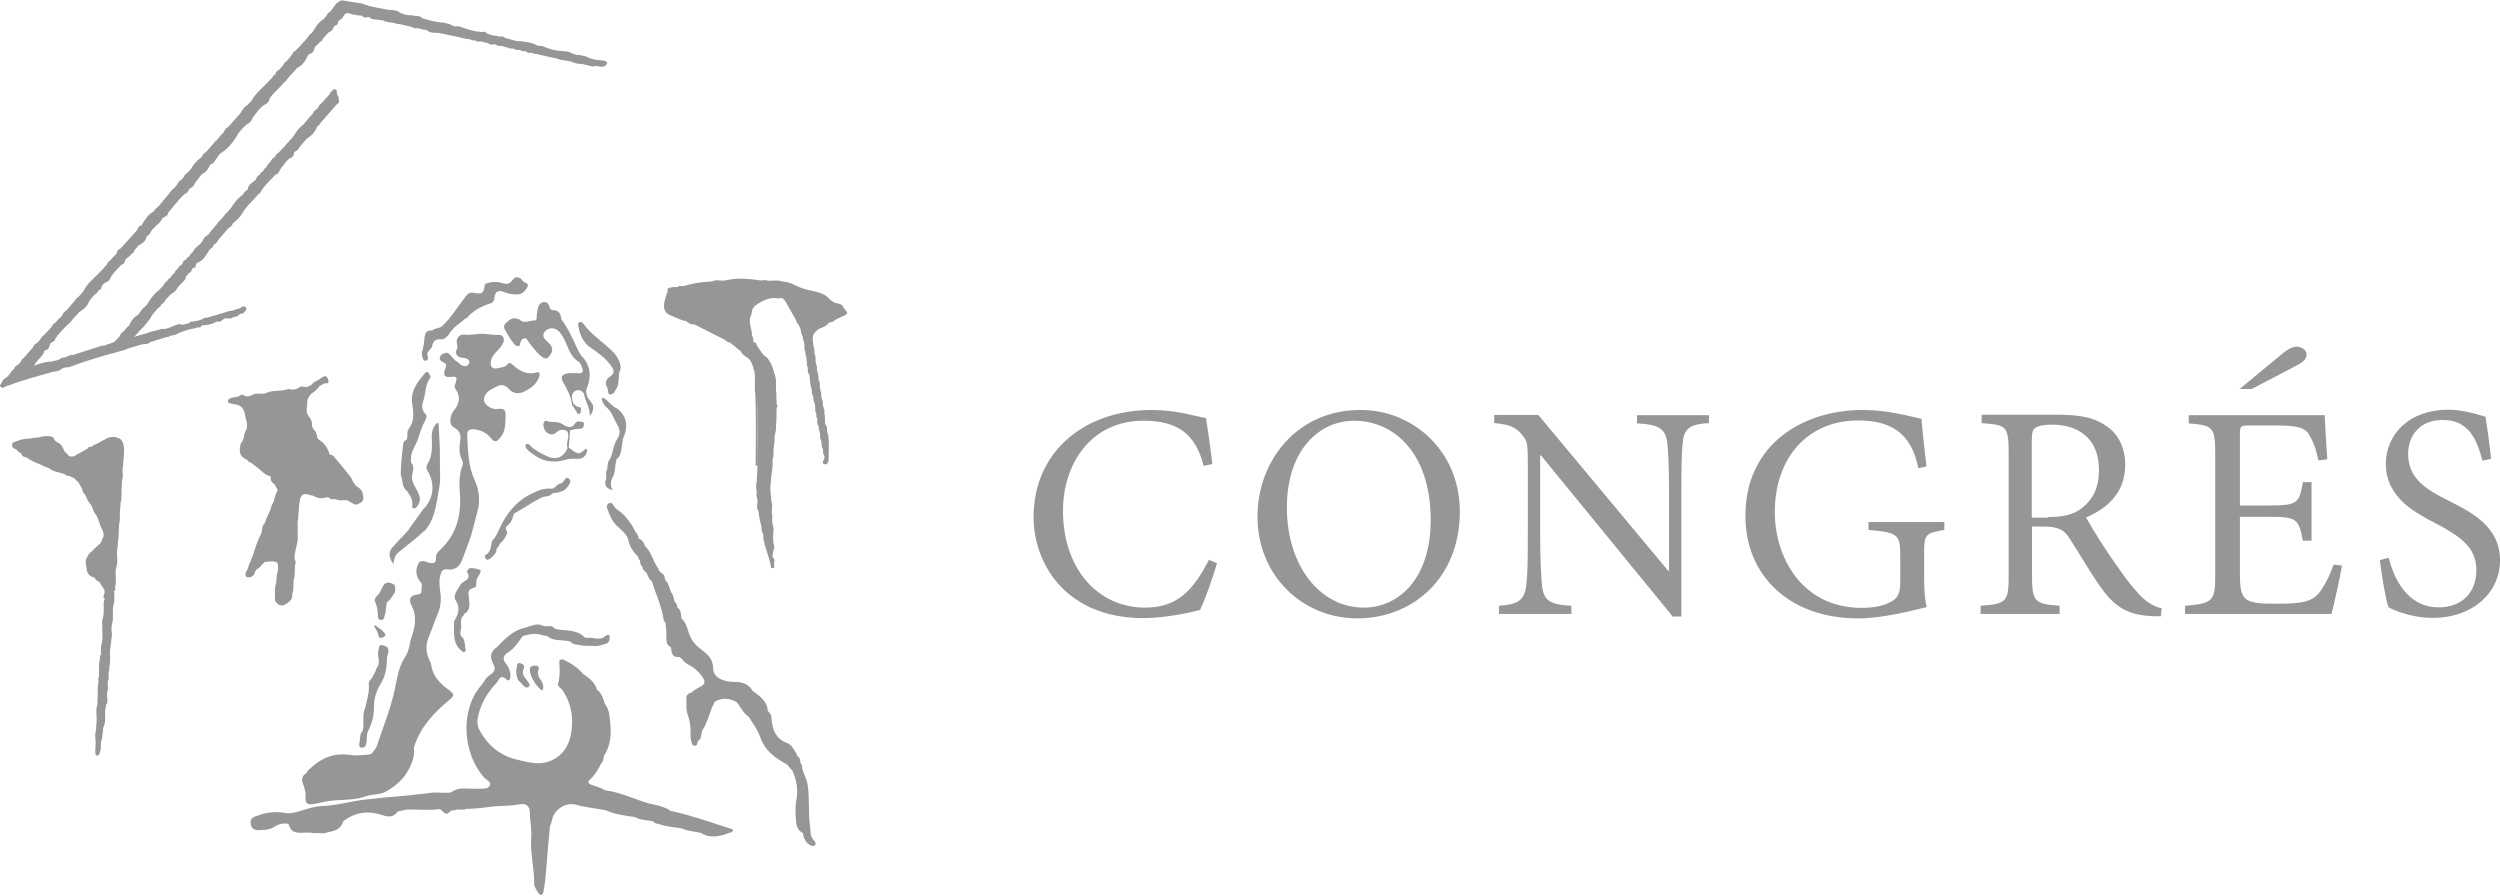 <!-- Generator: Adobe Illustrator 23.0.3, SVG Export Plug-In  -->
<svg version="1.1" xmlns="http://www.w3.org/2000/svg" xmlns:xlink="http://www.w3.org/1999/xlink" x="0px" y="0px" width="95.25px"
	 height="34.13px" viewBox="0 0 95.25 34.13" style="enable-background:new 0 0 95.25 34.13;" xml:space="preserve">
<style type="text/css">
	.st0{fill:#949698;}
</style>
<defs>
</defs>
<path class="st0" d="M15.24,30.9c-0.03,0-0.05,0.01-0.08,0.01c-0.16,0.23-0.34,0.23-0.61,0.14c-0.51-0.17-1.01-0.11-1.46,0.23
	c-0.02,0.01-0.02,0.02-0.02,0.04c-0.1,0.27-0.32,0.35-0.57,0.38c-0.17,0.1-0.36,0.01-0.54,0.05c-0.17-0.05-0.34-0.02-0.51-0.02
	c-0.28-0.01-0.37-0.07-0.46-0.34c-0.2-0.04-0.38,0.01-0.54,0.11c-0.18,0.12-0.38,0.12-0.57,0.13c-0.16,0.01-0.31-0.05-0.33-0.25
	c-0.03-0.2,0.1-0.25,0.25-0.3c0.34-0.13,0.68-0.17,1.03-0.11c0.2,0.04,0.39-0.01,0.57-0.06c0.29-0.09,0.59-0.19,0.88-0.2
	c0.57-0.02,1.11-0.19,1.67-0.25c0.52-0.06,1.05-0.11,1.57-0.15c0.31-0.03,0.63-0.08,0.95-0.11c0.24-0.02,0.48,0.03,0.72-0.01
	c0.16-0.12,0.34-0.16,0.53-0.15c0.17,0.01,0.35,0.02,0.52,0.01c0.15-0.01,0.35,0.03,0.42-0.12c0.07-0.14-0.12-0.21-0.2-0.29
	c-0.85-0.94-0.93-2.59-0.14-3.51c0.06-0.06,0.1-0.14,0.15-0.21c0.06-0.11,0.16-0.18,0.26-0.25c0.13-0.1,0.15-0.2,0.07-0.36
	c-0.15-0.27-0.11-0.47,0.1-0.64c0.02,0,0.03,0,0.04-0.02c0.31-0.33,0.62-0.64,1.08-0.74c0.21-0.05,0.41-0.18,0.64-0.08l0.01,0.01
	l0.02,0c0.14,0.07,0.32-0.06,0.43,0.1l0,0c0.17,0.07,0.35,0.06,0.53,0.08c0.21,0.03,0.41,0.07,0.57,0.21
	c0.08,0.11,0.2,0.06,0.31,0.07c0.15,0.03,0.3,0.05,0.45,0c0.02-0.02,0.04-0.04,0.07-0.06c0.06-0.01,0.14-0.12,0.17-0.01
	c0.03,0.11-0.01,0.27-0.14,0.3c-0.14,0.03-0.29,0.11-0.45,0.08l-0.45-0.01c-0.14-0.06-0.32,0-0.44-0.15l-0.01-0.01l-0.02,0
	c-0.28-0.08-0.6,0.01-0.85-0.2c-0.1-0.02-0.21-0.04-0.31-0.07c-0.22-0.05-0.42,0.01-0.63,0.06h0c-0.17,0.23-0.31,0.47-0.57,0.63
	c-0.14,0.09-0.24,0.24-0.07,0.43c0.11,0.13,0.17,0.3,0.17,0.48c0,0.09-0.06,0.21-0.15,0.12c-0.25-0.23-0.29,0.03-0.39,0.14
	c-0.34,0.35-0.57,0.76-0.69,1.23c-0.05,0.21-0.04,0.4,0.06,0.58c0.31,0.56,0.77,0.95,1.41,1.1c0.29,0.07,0.57,0.15,0.87,0.14
	c0.61-0.04,1.06-0.44,1.19-1.08c0.11-0.59,0.04-1.16-0.3-1.67c-0.04-0.11-0.22-0.17-0.19-0.27c0.08-0.28,0.07-0.55,0.05-0.83
	c-0.01-0.12,0.13-0.14,0.23-0.06l0,0c0.26,0.12,0.49,0.29,0.68,0.51l0,0c0.21,0.14,0.41,0.29,0.51,0.54c0,0.04,0.01,0.07,0.05,0.08
	c0.15,0.13,0.19,0.31,0.26,0.48c-0.01,0.01,0,0.03,0.01,0.04c0.19,0.25,0.18,0.56,0.21,0.84c0.03,0.39-0.02,0.79-0.25,1.14
	c0,0.02-0.01,0.04-0.01,0.05c0,0.1-0.04,0.19-0.11,0.26l0,0c-0.1,0.22-0.23,0.42-0.41,0.59c-0.1,0.09-0.08,0.15,0.05,0.2
	c0.18,0.06,0.36,0.11,0.52,0.21c0.59,0.07,1.11,0.34,1.67,0.5c0.19,0.05,0.39,0.07,0.57,0.15c0.09,0.04,0.18,0.06,0.25,0.13
	c0.01,0.01,0.03,0.02,0.04,0.01c0.78,0.17,1.52,0.44,2.28,0.68c0.04,0.01,0.09,0.03,0.05,0.09c-0.02,0.06-0.09,0.04-0.13,0.06
	c-0.36,0.15-0.73,0.22-1.09,0c-0.24-0.06-0.49-0.06-0.72-0.17l0,0c-0.29-0.04-0.58-0.07-0.86-0.16c-0.08-0.02-0.17-0.02-0.23-0.11v0
	c-0.23-0.05-0.47-0.03-0.68-0.16l0,0c-0.37-0.05-0.75-0.1-1.1-0.25l-0.02-0.01l-0.02,0c-0.37-0.08-0.74-0.1-1.11-0.21
	c-0.37-0.11-0.82,0.17-0.91,0.54c-0.02,0.08-0.03,0.17-0.08,0.25c0,0.03-0.01,0.05-0.01,0.08c-0.07,0.65-0.11,1.3-0.17,1.95
	c-0.02,0.15-0.04,0.31-0.07,0.46c-0.01,0.06-0.02,0.13-0.08,0.15c-0.07,0.02-0.11-0.05-0.14-0.1c-0.06-0.1-0.14-0.21-0.14-0.33
	c0.01-0.59-0.16-1.17-0.11-1.76c0.02-0.33-0.05-0.66-0.06-1c0-0.03,0-0.05-0.01-0.08c-0.08-0.18-0.19-0.21-0.39-0.17
	c-0.3,0.05-0.61,0.05-0.92,0.07l0,0c-0.35,0.04-0.7,0.09-1.05,0.1l-0.02-0.01l-0.02,0.01c-0.14,0.07-0.29-0.02-0.43,0.05
	c-0.05,0-0.1,0.01-0.15,0.01c-0.18,0.17-0.18,0.17-0.42-0.05c-0.02,0-0.03,0-0.05,0c-0.43,0.06-0.87-0.01-1.3,0.02
	C15.39,30.89,15.31,30.87,15.24,30.9"/>
<path class="st0" d="M16.84,21.75c-0.16,0.3-0.08,0.63-0.05,0.94c0.02,0.28-0.03,0.52-0.14,0.77c-0.11,0.25-0.19,0.52-0.3,0.77
	c-0.14,0.31-0.13,0.62,0.01,0.92c0.02,0.05,0.05,0.09,0.06,0.14c0.05,0.45,0.33,0.74,0.67,0.99c0.25,0.19,0.23,0.22-0.01,0.42
	c-0.55,0.46-1.04,0.98-1.28,1.69c-0.02,0.05-0.04,0.1-0.03,0.15c0.04,0.32-0.1,0.59-0.24,0.85c-0.2,0.34-0.49,0.58-0.83,0.77
	c-0.24,0.13-0.54,0.09-0.8,0.19c-0.51,0.18-1.07,0.08-1.59,0.21c-0.13,0.03-0.27,0.06-0.41,0.08c-0.2,0.02-0.27-0.05-0.26-0.25
	c0.01-0.16-0.01-0.3-0.07-0.45c-0.07-0.17-0.12-0.36,0.1-0.48c0.02-0.03,0.04-0.07,0.06-0.1c0.21-0.2,0.43-0.38,0.71-0.5
	c0.32-0.13,0.63-0.14,0.96-0.09c0.21,0.03,0.43-0.01,0.64-0.02c0.1,0,0.16-0.07,0.2-0.14c0.04-0.06,0.09-0.11,0.11-0.17
	c0.24-0.72,0.53-1.42,0.69-2.17c0.09-0.4,0.13-0.81,0.36-1.18c0.14-0.2,0.21-0.45,0.24-0.7c0.16-0.44,0.28-0.88,0.03-1.34
	c-0.12-0.23-0.02-0.38,0.24-0.4c0.12-0.01,0.16-0.07,0.15-0.16c-0.02-0.09,0.05-0.19-0.01-0.28c-0.22-0.24-0.24-0.5-0.09-0.78
	c0.13-0.11,0.26-0.02,0.39,0.01c0.16,0.04,0.28,0.02,0.26-0.19c-0.01-0.12,0.06-0.21,0.15-0.29c0.63-0.59,0.83-1.33,0.76-2.17
	c-0.03-0.36-0.03-0.71,0.1-1.05c0.04-0.09,0-0.17-0.03-0.25c-0.09-0.19-0.1-0.38-0.07-0.58c0.04-0.24,0.07-0.47-0.22-0.62
	c-0.14-0.07-0.17-0.25-0.12-0.42c0.02-0.07,0.05-0.15,0.1-0.21c0.22-0.27,0.29-0.54,0.07-0.85c-0.05-0.07-0.02-0.15,0.01-0.22
	c0.07-0.21,0.04-0.26-0.17-0.23c-0.25,0.03-0.32-0.06-0.23-0.31c0.03-0.08,0.09-0.15-0.02-0.22c-0.08-0.05-0.22-0.09-0.18-0.22
	c0.04-0.13,0.17-0.16,0.29-0.17c0.15,0.09,0.22,0.27,0.38,0.35c0.07,0.05,0.12,0.12,0.21,0.15c0.1,0.03,0.2,0,0.23-0.1
	c0.04-0.1-0.03-0.16-0.13-0.19c-0.09-0.03-0.19-0.01-0.27-0.06c-0.09-0.07-0.13-0.16-0.07-0.27c0.04-0.07,0.03-0.14,0.01-0.22
	c-0.05-0.19,0.08-0.38,0.28-0.35c0.26,0.03,0.51-0.05,0.77-0.03c0.18,0.01,0.36,0.05,0.55,0.04c0.16-0.01,0.23,0.15,0.16,0.3
	c-0.05,0.12-0.14,0.22-0.23,0.31c-0.11,0.12-0.22,0.24-0.24,0.41c-0.03,0.19,0.08,0.3,0.25,0.25c0.13-0.04,0.3-0.02,0.4-0.16
	c0.04-0.06,0.1-0.05,0.15,0c0.27,0.25,0.56,0.43,0.94,0.32c0.13-0.04,0.13,0.07,0.11,0.14c-0.09,0.31-0.34,0.47-0.6,0.6
	c-0.19,0.09-0.41,0.07-0.57-0.12c-0.11-0.12-0.26-0.18-0.4-0.11c-0.22,0.11-0.48,0.2-0.54,0.48c-0.04,0.2,0.24,0.44,0.53,0.4
	c0.31-0.04,0.3,0.12,0.29,0.33c-0.01,0.26,0,0.51-0.19,0.75c-0.15,0.19-0.23,0.2-0.37,0.03c-0.16-0.2-0.37-0.3-0.62-0.33
	c-0.17-0.03-0.29,0.03-0.28,0.21c0.03,0.59,0.03,1.18,0.29,1.74c0.16,0.35,0.21,0.74,0.11,1.14c-0.08,0.32-0.17,0.63-0.25,0.95
	c-0.11,0.32-0.23,0.63-0.35,0.95c-0.09,0.23-0.24,0.35-0.49,0.35C17.03,21.68,16.92,21.68,16.84,21.75"/>
<path class="st0" d="M9.16,11.96c-0.02,0-0.03,0-0.04,0.02c-0.08,0.11-0.23,0.07-0.31,0.15c-0.1,0.02-0.22-0.04-0.31,0.04
	c-0.04,0.05-0.09,0.07-0.14,0.09c-0.02,0-0.04,0-0.06-0.02c-0.11,0.03-0.19,0.11-0.31,0.11c-0.05,0.05-0.11,0.01-0.17,0.04
	c-0.05,0-0.11-0.01-0.15,0.03c-0.04,0.11-0.15,0.01-0.2,0.08C7.23,12.53,7,12.61,6.78,12.7c-0.09,0.08-0.21,0.07-0.32,0.1l0,0
	c-0.04,0.07-0.12,0.02-0.17,0.06c-0.18,0.06-0.37,0.11-0.56,0.17c-0.09,0.1-0.21,0.07-0.32,0.09c-0.19,0.06-0.38,0.11-0.57,0.17
	c-0.08,0.06-0.17,0.06-0.26,0.09c-0.63,0.17-1.26,0.35-1.87,0.58c-0.05,0.04-0.12,0.02-0.17,0.04c-0.07,0-0.14,0.01-0.19,0.06
	c-0.1,0.07-0.21,0.1-0.32,0.1c-0.57,0.17-1.15,0.31-1.71,0.53c-0.11-0.01-0.22,0.19-0.33,0l0.07-0.1c0.03-0.1,0.1-0.17,0.2-0.22
	c0.04-0.04,0.08-0.08,0.11-0.12c0.04-0.04,0.05-0.11,0.11-0.14c0.02-0.02,0.03-0.04,0.05-0.05c0.03-0.07,0.07-0.13,0.15-0.16
	c0.04-0.04,0.08-0.08,0.11-0.12c0.03-0.06,0.06-0.11,0.11-0.14c0.12-0.14,0.24-0.27,0.36-0.41c0.02-0.08,0.07-0.13,0.15-0.16
	c0.02-0.02,0.04-0.04,0.06-0.06c0.08-0.08,0.11-0.19,0.21-0.25c0.09-0.09,0.17-0.18,0.26-0.27c0.04-0.08,0.08-0.15,0.16-0.19
	l0.05-0.05c0.04-0.06,0.09-0.11,0.15-0.15c0.02-0.02,0.04-0.05,0.06-0.07c0.04-0.07,0.07-0.16,0.16-0.19
	c0.12-0.14,0.24-0.28,0.36-0.42c0.02-0.05,0.05-0.08,0.1-0.1c0.07-0.08,0.14-0.15,0.2-0.23c0.13-0.27,0.36-0.46,0.57-0.66
	c0.05-0.06,0.11-0.11,0.16-0.17c0.06-0.06,0.1-0.13,0.17-0.19l0,0C4.1,10,4.13,9.96,4.18,9.94c0.09-0.1,0.19-0.2,0.28-0.3
	C4.45,9.54,4.52,9.5,4.59,9.47C4.8,9.24,5.01,9.01,5.22,8.77C5.27,8.7,5.27,8.6,5.39,8.59l0,0c0.12-0.2,0.24-0.42,0.46-0.53v0
	C5.9,7.98,5.97,7.92,6.04,7.86C6.2,7.67,6.36,7.47,6.52,7.28C6.54,7.24,6.57,7.2,6.62,7.18l0.11-0.12C6.77,6.99,6.8,6.9,6.89,6.87
	c0.03-0.04,0.07-0.07,0.1-0.11C7.03,6.66,7.1,6.6,7.18,6.55C7.22,6.5,7.26,6.45,7.3,6.4c0.09-0.17,0.22-0.3,0.38-0.41l0,0
	c0.03-0.1,0.11-0.16,0.19-0.22c0.09-0.1,0.18-0.21,0.27-0.31c0.03-0.03,0.05-0.08,0.1-0.1c0.02-0.02,0.04-0.04,0.06-0.06
	C8.35,5.23,8.4,5.15,8.47,5.1C8.5,5.07,8.52,5.03,8.55,4.99C8.58,4.92,8.63,4.87,8.7,4.83c0.14-0.16,0.29-0.32,0.43-0.48
	C9.22,4.23,9.28,4.08,9.43,4c0.05-0.06,0.11-0.11,0.16-0.17c0.11-0.22,0.3-0.38,0.47-0.55c0.09-0.09,0.17-0.18,0.26-0.27
	c0.07-0.05,0.08-0.15,0.17-0.18l0,0c0.02-0.08,0.06-0.14,0.14-0.17c0.04-0.04,0.07-0.08,0.11-0.12c0.07-0.05,0.07-0.16,0.16-0.19
	c0.05-0.06,0.1-0.11,0.15-0.17c0.07-0.08,0.1-0.2,0.21-0.25c0.07-0.07,0.14-0.15,0.21-0.22c0.05-0.05,0.09-0.11,0.14-0.15
	c0.04-0.05,0.08-0.1,0.12-0.15c0.04-0.06,0.08-0.11,0.14-0.15c0.02-0.02,0.04-0.05,0.06-0.07c0.1-0.18,0.21-0.35,0.4-0.46
	c0.04-0.05,0.08-0.1,0.12-0.15c0.02-0.05,0.05-0.09,0.1-0.11c0.02-0.02,0.04-0.04,0.06-0.06c0.12-0.15,0.2-0.35,0.42-0.4
	c0.22,0.04,0.45,0.08,0.67,0.11c0.05,0.01,0.11,0,0.16,0.04c0.3,0.11,0.61,0.15,0.92,0.21c0.15,0.02,0.31,0,0.44,0.1
	c0.14,0.08,0.3,0.12,0.46,0.11c0.14,0.05,0.3-0.01,0.42,0.12c0.22,0.06,0.44,0.13,0.67,0.15c0.15,0.01,0.29,0.04,0.43,0.1
	c0.06,0.06,0.13,0.06,0.21,0.05c0.08-0.01,0.14,0.03,0.21,0.05c0.22,0.07,0.44,0.15,0.67,0.16c0.08,0.04,0.2-0.06,0.26,0.07
	c0.13,0.04,0.26,0.09,0.41,0.09c0.08,0.06,0.2-0.03,0.27,0.07c0.21,0.05,0.4,0.14,0.62,0.13c0.2,0.04,0.41,0.04,0.59,0.15
	c0.01,0.01,0.03,0.02,0.04,0.01c0.07,0.05,0.15-0.01,0.22,0.04c0.23,0.09,0.46,0.17,0.71,0.17c0.13,0.03,0.27,0,0.38,0.1
	c0.09,0,0.16,0.08,0.25,0.05c0.12,0.03,0.25,0.03,0.37,0.1c0.16,0.08,0.33,0.1,0.51,0.11c0.05,0.03,0.12-0.01,0.17,0.04
	c0.02,0.02,0.03,0.04,0.05,0.05C23.09,2.53,23,2.55,22.87,2.54c-0.09-0.01-0.18-0.06-0.27,0l-0.41-0.1c-0.15,0-0.29-0.03-0.42-0.09
	l-0.02-0.01l-0.02,0c-0.16-0.04-0.33-0.03-0.48-0.1C21,2.18,20.74,2.13,20.49,2.07c-0.06-0.03-0.13,0-0.18-0.04L20.3,2.02l-0.02,0
	c-0.07-0.03-0.16,0.03-0.22-0.05l0,0c-0.06-0.05-0.15,0.01-0.21-0.05c-0.03-0.01-0.07-0.01-0.1-0.02c-0.06,0.02-0.11,0-0.16-0.04
	c-0.08-0.03-0.18,0.02-0.26-0.06c-0.06,0.01-0.11-0.01-0.16-0.04c-0.03-0.01-0.07-0.01-0.1-0.01c-0.06,0.01-0.11-0.01-0.16-0.04
	c-0.09-0.06-0.22,0.04-0.3-0.06c-0.05-0.04-0.12,0-0.17-0.04L18.42,1.6l-0.02,0c-0.08-0.05-0.19,0.02-0.27-0.05
	c-0.01,0-0.03-0.01-0.05-0.01c-0.05,0-0.11,0-0.16-0.04l-0.01-0.01L17.89,1.5c-0.15-0.02-0.29-0.05-0.43-0.09l-0.78-0.16
	c-0.15,0-0.3,0.01-0.42-0.1l-0.02-0.01l-0.02,0c-0.05-0.03-0.12,0.01-0.17-0.04l-0.09-0.01c-0.07-0.05-0.16,0.03-0.23-0.05
	C15.58,1,15.43,0.96,15.28,0.93c-0.07-0.03-0.15,0-0.22-0.04l-0.02-0.01l-0.02,0c-0.14-0.04-0.29-0.02-0.42-0.1
	c-0.15-0.02-0.31-0.04-0.46-0.06l0,0c-0.07-0.15-0.24,0.02-0.33-0.1c-0.07-0.07-0.18,0.01-0.25-0.06c-0.15,0.04-0.34-0.19-0.47,0.05
	c-0.03,0.08-0.09,0.12-0.15,0.16c-0.05,0.01-0.05,0.05-0.06,0.09c-0.01,0.07-0.05,0.11-0.11,0.11C12.74,1,12.73,1.01,12.71,1.03
	c-0.03,0.11-0.1,0.18-0.2,0.21c-0.07,0.08-0.14,0.17-0.22,0.25c-0.01,0.06-0.05,0.09-0.1,0.11c-0.06,0.09-0.18,0.13-0.21,0.25
	c-0.02,0.12-0.1,0.18-0.2,0.22c-0.03,0-0.05,0.02-0.05,0.05c-0.09,0.2-0.21,0.37-0.41,0.47l-0.37,0.41
	c-0.03,0.07-0.09,0.12-0.15,0.16c-0.16,0.22-0.4,0.37-0.53,0.61C10.24,3.9,10.16,3.96,10.06,4C9.88,4.13,9.77,4.3,9.64,4.47
	c-0.05,0.11-0.1,0.21-0.23,0.26C9.29,4.84,9.17,4.95,9.07,5.1C8.91,5.39,8.71,5.64,8.44,5.82c-0.1,0.04-0.13,0.15-0.2,0.23
	C8.18,6.11,8.17,6.21,8.07,6.24c-0.05,0.02-0.08,0.05-0.09,0.1C7.91,6.44,7.87,6.55,7.75,6.6C7.62,6.67,7.57,6.83,7.46,6.92
	c-0.05,0.11-0.1,0.21-0.22,0.26C7.22,7.19,7.21,7.2,7.2,7.22C7.17,7.3,7.13,7.36,7.04,7.39C6.8,7.6,6.62,7.86,6.41,8.1
	C6.4,8.19,6.34,8.24,6.26,8.27c-0.05,0.02-0.08,0.05-0.1,0.1c-0.05,0.07-0.1,0.15-0.18,0.2C5.9,8.66,5.8,8.73,5.74,8.84
	C5.72,8.92,5.66,8.96,5.6,9C5.59,9,5.58,9.02,5.58,9.03C5.55,9.21,5.4,9.28,5.27,9.36C5.22,9.43,5.16,9.49,5.11,9.55
	c0,0.07-0.04,0.1-0.1,0.12c-0.07,0.12-0.22,0.15-0.26,0.3c-0.01,0.07-0.05,0.1-0.11,0.11c-0.15,0.14-0.29,0.29-0.41,0.46
	c-0.03,0.1-0.09,0.19-0.2,0.22c-0.08,0.05-0.15,0.1-0.17,0.2c-0.01,0.06-0.05,0.09-0.1,0.1l0,0c-0.03,0.08-0.09,0.13-0.15,0.16
	c-0.07,0.08-0.14,0.16-0.21,0.25c-0.07,0.19-0.21,0.32-0.38,0.42c-0.08,0.09-0.16,0.18-0.24,0.26c-0.05,0.08-0.11,0.15-0.19,0.21
	c-0.18,0.17-0.35,0.35-0.49,0.55c0,0.07-0.04,0.1-0.1,0.12c-0.05,0.02-0.09,0.05-0.1,0.11c-0.03,0.09-0.05,0.19-0.17,0.2
	c-0.01,0.01-0.03,0.03-0.04,0.04c-0.07,0.23-0.29,0.33-0.39,0.55c0.22-0.08,0.44-0.15,0.67-0.16c0.12-0.03,0.25-0.04,0.35-0.11
	c0.04-0.06,0.11-0.02,0.16-0.05c0.02,0.01,0.03,0,0.05-0.01c0.08-0.05,0.17-0.08,0.26-0.08c0.34-0.11,0.69-0.22,1.04-0.33
	c0.06-0.05,0.15,0.01,0.21-0.05c0.05-0.02,0.1-0.04,0.16-0.05c0.07-0.04,0.15-0.04,0.2-0.11c0.06-0.06,0.11-0.12,0.17-0.18
	c0.01-0.09,0.08-0.13,0.14-0.18l0.06-0.07c0.04-0.05,0.09-0.1,0.14-0.14c0.02-0.01,0.02-0.02,0.02-0.04
	c0.07-0.16,0.17-0.29,0.33-0.37c0.03-0.04,0.05-0.08,0.08-0.12c0.07-0.1,0.16-0.18,0.25-0.26c0.02-0.04,0.04-0.07,0.07-0.11
	c0.11-0.18,0.24-0.34,0.41-0.47c0.05-0.06,0.11-0.11,0.16-0.17c0.02-0.06,0.06-0.11,0.11-0.14c0.02-0.02,0.03-0.04,0.05-0.05
	c0.02-0.05,0.06-0.08,0.1-0.1c0.04-0.06,0.07-0.13,0.14-0.16c0.04-0.05,0.05-0.12,0.12-0.16c0.05-0.06,0.07-0.13,0.14-0.15
	c0.03-0.03,0.06-0.06,0.08-0.1c0-0.06,0.04-0.09,0.09-0.11C7.06,9.92,7.08,9.9,7.09,9.88c0.02-0.04,0.06-0.07,0.1-0.1
	c0.05-0.07,0.11-0.14,0.17-0.2c0.06-0.14,0.2-0.21,0.3-0.32c0.02-0.03,0.05-0.07,0.07-0.1c0.03-0.1,0.1-0.17,0.2-0.21
	C8.02,8.82,8.13,8.7,8.24,8.57C8.3,8.51,8.33,8.42,8.4,8.38c0.05-0.06,0.1-0.11,0.15-0.17c0.02-0.04,0.05-0.08,0.09-0.1
	C8.7,8.04,8.76,7.98,8.81,7.91c0.11-0.18,0.24-0.34,0.41-0.47C9.24,7.42,9.26,7.4,9.28,7.38C9.3,7.3,9.37,7.28,9.42,7.23
	c0.02,0,0.02-0.01,0.02-0.03c0.03-0.18,0.18-0.24,0.29-0.34l0.01-0.01c0.03-0.09,0.08-0.16,0.16-0.2v0c0.01-0.05,0.05-0.09,0.1-0.11
	l0,0c0.05-0.05,0.07-0.13,0.14-0.16c0.04-0.08,0.09-0.16,0.17-0.22c0.04-0.08,0.08-0.15,0.17-0.18h0c0.01-0.09,0.08-0.12,0.14-0.17
	C10.75,5.68,10.87,5.54,11,5.4c0.02-0.04,0.05-0.08,0.09-0.1c0.04-0.05,0.08-0.1,0.12-0.15c0.09-0.17,0.22-0.3,0.36-0.42l0.36-0.42
	c0.02-0.08,0.09-0.11,0.14-0.16c0.02-0.02,0.04-0.04,0.06-0.07c0.02-0.06,0.06-0.1,0.11-0.14c0.11-0.12,0.22-0.24,0.33-0.36
	c-0.01-0.03,0-0.05,0.03-0.06c0.03-0.04,0.07-0.07,0.1-0.11c0.19-0.05,0.1,0.12,0.15,0.19c-0.01,0.01-0.01,0.02,0.01,0.03
	c0.04,0.05,0.05,0.1,0.04,0.16c0,0.02,0.01,0.03,0.01,0.05c0.04,0.09-0.06,0.1-0.09,0.15c-0.2,0.22-0.39,0.45-0.59,0.67
	c-0.03,0.07-0.09,0.12-0.15,0.17l0,0c-0.08,0.21-0.22,0.35-0.4,0.46c-0.09,0.11-0.18,0.21-0.27,0.32c-0.03,0.06-0.06,0.12-0.13,0.14
	c-0.04,0.02-0.08,0.05-0.08,0.1C11.19,5.96,11.12,6,11.04,6.03c-0.15,0.11-0.24,0.27-0.36,0.42c-0.04,0.08-0.07,0.18-0.18,0.2
	c-0.19,0.21-0.4,0.39-0.55,0.63C9.94,7.33,9.9,7.37,9.85,7.39c-0.2,0.25-0.46,0.45-0.62,0.74C9.14,8.28,9,8.41,8.86,8.52v0
	C8.85,8.62,8.77,8.64,8.71,8.69C8.59,8.83,8.46,8.97,8.34,9.11C8.29,9.17,8.27,9.27,8.17,9.3L8.13,9.35
	c-0.01,0.06-0.05,0.1-0.1,0.12C8.01,9.48,8,9.5,7.98,9.52C7.86,9.69,7.78,9.9,7.57,9.99c-0.1,0.03-0.12,0.1-0.12,0.2l0,0
	c-0.08-0.01-0.13,0.04-0.15,0.11c-0.02,0.05-0.05,0.09-0.11,0.11c-0.04,0.05-0.08,0.1-0.12,0.15c0.01,0.04,0,0.06-0.02,0.09
	c-0.02,0.03-0.04,0.05-0.07,0.08c-0.1,0.1-0.2,0.19-0.27,0.32c-0.05,0.06-0.11,0.11-0.19,0.15c-0.02,0.02-0.04,0.04-0.06,0.06
	c-0.04,0.05-0.09,0.1-0.14,0.14c-0.03,0.09-0.1,0.15-0.17,0.2C6.13,11.67,6.06,11.71,6,11.76c-0.07,0.08-0.14,0.17-0.21,0.25
	c-0.07,0.17-0.21,0.29-0.31,0.43c-0.02,0.02-0.03,0.04-0.05,0.05c-0.1,0.09-0.18,0.2-0.32,0.35c0.19-0.07,0.33-0.1,0.47-0.14
	c0.12-0.06,0.25-0.08,0.38-0.11c0.05-0.01,0.09-0.02,0.14-0.04c0.02-0.01,0.05-0.01,0.07-0.02c0.24,0.03,0.43-0.14,0.65-0.18
	c0.04-0.01,0.08,0,0.11,0.03c0.1-0.03,0.22-0.03,0.31-0.1c0.04-0.06,0.11-0.01,0.16-0.04c0.13-0.02,0.25-0.04,0.36-0.11
	c0.05-0.04,0.12-0.01,0.18-0.04c0.24-0.07,0.47-0.14,0.71-0.21c0.06-0.05,0.15-0.02,0.22-0.05c0.1-0.03,0.2-0.07,0.3-0.1
	c0.07-0.07,0.15-0.08,0.2-0.01c0.05,0.09-0.04,0.15-0.1,0.21C9.24,11.95,9.2,11.95,9.16,11.96"/>
<path class="st0" d="M11.44,14.73c0.04,0,0.08,0,0.12,0c0.11,0.05,0.2-0.02,0.29-0.05c0.09-0.14,0.27-0.18,0.39-0.28
	c0.2-0.15,0.25-0.02,0.28,0.15c-0.03,0.07-0.08,0.06-0.14,0.05l-0.21,0.11c-0.02,0.04-0.05,0.08-0.08,0.11
	c-0.07,0.06-0.13,0.13-0.22,0.17c-0.09,0.11-0.18,0.21-0.16,0.37c-0.01,0.14-0.05,0.27,0,0.41c0.02,0.03,0.04,0.07,0.06,0.1
	c0.08,0.11,0.14,0.22,0.11,0.36c0.03,0.05,0.06,0.11,0.09,0.16c0.09,0.04,0.07,0.14,0.11,0.21c-0.01,0.07,0.03,0.12,0.08,0.16
	c0.19,0.11,0.3,0.28,0.38,0.48c0,0.04,0.01,0.08,0.06,0.09c0.04,0,0.07,0.02,0.1,0.04c0.05,0.06,0.1,0.13,0.16,0.19
	c0.18,0.2,0.33,0.41,0.5,0.61c0.05,0.08,0.07,0.17,0.13,0.24l0.08,0.11c0.11,0.04,0.17,0.13,0.23,0.21
	c0.02,0.17,0.14,0.36-0.12,0.45c-0.13,0.1-0.23,0-0.33-0.05c-0.16-0.15-0.36-0.01-0.53-0.1c-0.09-0.04-0.2,0.04-0.27-0.06
	c-0.1-0.07-0.2,0.03-0.29,0.01c-0.09,0-0.18-0.01-0.26-0.06c-0.06-0.04-0.13-0.05-0.2-0.06c-0.02,0-0.04-0.01-0.07-0.02
	c-0.06-0.02-0.13-0.03-0.19,0.01c-0.05,0.04-0.08,0.08-0.1,0.14c-0.05,0.19-0.05,0.39-0.07,0.59c0,0.07-0.01,0.13-0.01,0.2
	c-0.05,0.16,0,0.33-0.02,0.49c0,0.03,0,0.06,0,0.08c0.04,0.31-0.11,0.59-0.12,0.89c0,0.02,0,0.04,0,0.05
	c0.03,0.05,0.05,0.1,0.04,0.16c-0.04,0.13-0.02,0.27-0.03,0.41c0,0.05-0.01,0.11-0.02,0.16c-0.04,0.12-0.03,0.24-0.03,0.36
	c0,0.06-0.01,0.11-0.02,0.16c-0.05,0.11,0.01,0.26-0.11,0.35c-0.01,0.01-0.03,0.03-0.04,0.04c-0.23,0.19-0.37,0.18-0.52-0.02
	c-0.03-0.17-0.01-0.33-0.01-0.5c0-0.04,0.01-0.08,0.02-0.13c0.04-0.1,0.03-0.21,0.04-0.32c0-0.04,0.01-0.08,0.02-0.11
	c0.04-0.11,0.03-0.21,0.03-0.32c0-0.03-0.01-0.07-0.03-0.1c-0.15-0.07-0.31-0.03-0.47-0.02C10,21.49,9.95,21.55,9.91,21.6
	c-0.02,0.02-0.03,0.03-0.05,0.04c-0.08,0.04-0.14,0.11-0.16,0.2C9.65,21.96,9.56,22,9.44,22c-0.03-0.01-0.05-0.02-0.07-0.04
	c-0.02-0.05-0.02-0.1-0.01-0.15c0.1-0.12,0.1-0.28,0.18-0.41c0.03-0.07,0.05-0.15,0.09-0.22c0.09-0.29,0.18-0.59,0.33-0.87
	c0.04-0.13,0.01-0.29,0.14-0.39c0.03-0.2,0.17-0.36,0.22-0.56c0.02-0.08,0.05-0.15,0.09-0.22c0.02-0.01,0.02-0.02,0.02-0.04
	c0.04-0.14,0.07-0.29,0.15-0.43c-0.04-0.07-0.07-0.14-0.11-0.21c-0.06-0.05-0.12-0.09-0.15-0.16c0-0.05-0.01-0.1-0.01-0.15
	c-0.17-0.04-0.29-0.14-0.41-0.26c-0.12-0.09-0.23-0.18-0.35-0.27c-0.06-0.01-0.1-0.03-0.12-0.09c-0.04-0.02-0.07-0.04-0.11-0.06
	c-0.24-0.14-0.19-0.36-0.15-0.57c0.15-0.14,0.1-0.36,0.21-0.52c0.01-0.01,0.02-0.02,0.01-0.03c0.03-0.1,0.03-0.2,0-0.3
	c-0.06-0.19-0.04-0.41-0.21-0.56l0,0c-0.14-0.11-0.33-0.07-0.48-0.15c-0.02-0.04-0.03-0.07,0-0.11c0.11-0.13,0.3-0.06,0.43-0.15
	c0.07-0.05,0.14-0.06,0.2,0.01c0.12,0.04,0.22-0.02,0.32-0.06c0.16-0.08,0.33,0.01,0.48-0.05c0.27-0.14,0.58-0.05,0.86-0.16
	C11.15,14.86,11.31,14.85,11.44,14.73"/>
<path class="st0" d="M29.44,21.12c0,0.04,0,0.07-0.01,0.1c0.09,0.06,0.07,0.15,0.07,0.23c-0.04,0.07,0.09,0.23-0.12,0.19
	c-0.03-0.23-0.11-0.46-0.18-0.68c-0.04-0.12-0.08-0.24-0.09-0.36h0c-0.06-0.08,0.01-0.19-0.05-0.27c0.01-0.02,0.01-0.03-0.01-0.04
	c-0.03-0.07-0.04-0.14-0.04-0.21c0-0.02-0.01-0.03-0.01-0.05c-0.04-0.17-0.08-0.35-0.1-0.53c0.01-0.02,0.01-0.03-0.01-0.04
	c-0.11-0.14,0.01-0.29-0.04-0.44c0.01-0.08-0.07-0.16-0.01-0.24c-0.03-0.14-0.05-0.28-0.01-0.43c0.07-1.03,0.03-2.06,0.04-3.08
	c0-0.09-0.01-0.19,0-0.24c-0.02,0.87,0,1.78-0.01,2.68c-0.01,0.04-0.04,0.05-0.07,0.02c0.01-0.9,0.02-1.79-0.01-2.69
	c-0.06-0.3,0.02-0.6-0.04-0.89c0.01-0.02,0-0.03-0.01-0.05c-0.03-0.03-0.04-0.07-0.03-0.11c-0.05-0.1-0.07-0.22-0.16-0.31
	c-0.11-0.1-0.26-0.15-0.32-0.3c-0.14-0.11-0.27-0.22-0.41-0.33c-0.11,0-0.17-0.1-0.26-0.14c-0.36-0.18-0.73-0.36-1.09-0.55
	c-0.13,0.02-0.23-0.05-0.32-0.13c-0.21-0.02-0.39-0.14-0.58-0.21c-0.3-0.12-0.33-0.34-0.15-0.85c0.06-0.05-0.01-0.14,0.05-0.19l0,0
	c0.09-0.02,0.17-0.06,0.26-0.04c0.04,0,0.07-0.01,0.11-0.01c0.08-0.08,0.18,0.01,0.27-0.05c0.02,0.01,0.03,0.01,0.05-0.01
	c0.29-0.08,0.59-0.13,0.89-0.14c0.03,0,0.07-0.01,0.1-0.01c0.17-0.1,0.36,0.02,0.53-0.05c0.01,0.01,0.03,0.01,0.04,0
	c0.36-0.08,0.73-0.06,1.09-0.01c0.11,0.02,0.23,0.04,0.34,0.01c0.21,0.07,0.43-0.03,0.65,0.05c0.01,0.01,0.03,0.01,0.04,0.01
	c0.19,0,0.36,0.09,0.53,0.17c0.22,0.1,0.44,0.16,0.67,0.2c0.22,0.05,0.43,0.12,0.58,0.3c0.09,0.08,0.18,0.15,0.31,0.16
	c0.09,0.02,0.18,0.05,0.21,0.15c0.04,0.05,0.09,0.11,0.13,0.16c0.06,0.1-0.04,0.11-0.08,0.15c-0.12,0.05-0.24,0.11-0.36,0.17
	c-0.05,0.05-0.1,0.08-0.17,0.09c-0.04,0-0.08,0-0.09,0.05c-0.07,0.07-0.16,0.13-0.26,0.16c-0.14,0.04-0.23,0.14-0.31,0.26
	c-0.05,0.14-0.01,0.28,0,0.42c0,0.02,0.01,0.03,0.01,0.05c0.04,0.07,0.02,0.14,0.03,0.21c0.01,0.03,0.01,0.07,0.02,0.1
	c0.05,0.1,0,0.21,0.04,0.32c0,0.02,0.01,0.03,0.01,0.05c0.06,0.08-0.01,0.19,0.05,0.27c0,0.03,0.01,0.06,0.01,0.09
	c0.06,0.07-0.01,0.15,0.04,0.22c-0.01,0.01-0.01,0.03,0.01,0.04c0.06,0.1-0.01,0.23,0.05,0.33c0,0.03,0.01,0.06,0.01,0.08
	c0.05,0.08-0.01,0.18,0.05,0.27c-0.01,0.02-0.01,0.03,0.01,0.05c0.05,0.08-0.01,0.18,0.05,0.26c-0.01,0.02-0.01,0.04,0.01,0.05
	c0.05,0.09-0.01,0.19,0.04,0.28c0.01,0.14-0.03,0.28,0.06,0.4c0.05,0.08-0.01,0.19,0.05,0.27c-0.01,0.01-0.01,0.03,0.01,0.04
	c0.05,0.32,0.02,0.64,0.02,0.96c0,0.09-0.05,0.2-0.14,0.18c-0.12-0.02-0.08-0.12-0.03-0.2c0.02-0.05,0.02-0.11-0.01-0.16
	c-0.05-0.07-0.02-0.15-0.04-0.23c-0.07-0.11-0.03-0.23-0.07-0.34c-0.06-0.07-0.02-0.15-0.04-0.22c0-0.03-0.01-0.06-0.01-0.09
	c-0.03-0.07-0.04-0.14-0.04-0.21c-0.09-0.09-0.03-0.21-0.06-0.31c-0.06-0.06,0-0.15-0.04-0.21l0,0c-0.07-0.1,0-0.23-0.05-0.33
	c0.01-0.01,0.01-0.02-0.01-0.03c-0.04-0.08-0.03-0.18-0.05-0.26c-0.06-0.08-0.05-0.17-0.05-0.26c-0.08-0.18-0.06-0.39-0.1-0.58
	c-0.07-0.07-0.05-0.16-0.05-0.25c-0.06-0.1-0.03-0.21-0.05-0.32c0-0.03-0.01-0.07-0.01-0.1c-0.05-0.06-0.02-0.14-0.04-0.21l0,0
	c-0.07-0.1,0-0.23-0.05-0.33c0-0.03-0.01-0.05-0.01-0.08c-0.05-0.04-0.01-0.11-0.04-0.16c-0.04-0.06-0.06-0.13-0.06-0.2
	c-0.05-0.04,0.01-0.11-0.05-0.14c-0.02-0.04-0.04-0.08-0.05-0.11c-0.05-0.04-0.08-0.1-0.09-0.16c-0.13-0.23-0.25-0.45-0.38-0.67
	c-0.06-0.1-0.12-0.22-0.28-0.16c-0.33-0.06-0.6,0.07-0.86,0.25c-0.09,0.06-0.16,0.15-0.16,0.28c-0.05,0.04,0.01,0.12-0.06,0.15h0
	c-0.08,0.25,0.07,0.49,0.06,0.74c0.04,0.03,0.02,0.08,0.05,0.11c0.01,0.05-0.02,0.12,0.05,0.15c0.09,0.01,0.07,0.1,0.11,0.15
	c0.11,0.15,0.19,0.32,0.36,0.42c0.04,0.05,0.08,0.1,0.11,0.16c0.12,0.17,0.14,0.38,0.21,0.57c0.06,0.21,0,0.43,0.04,0.65
	c0,0.13,0,0.26,0.01,0.39c0.04,0.05,0.04,0.1,0,0.15c0,0.17-0.01,0.33-0.01,0.5c-0.03,0.14,0.01,0.3-0.04,0.44l-0.01,0.08
	c-0.05,0.12,0.01,0.26-0.04,0.38c0,0.05-0.01,0.09-0.01,0.14c-0.03,0.12,0.02,0.26-0.04,0.38c0,0.04,0,0.07-0.01,0.11
	c0.03,0.21-0.03,0.42-0.05,0.62c0,0.03,0,0.06,0,0.08c-0.04,0.22-0.04,0.44,0,0.66c0,0.06,0.01,0.13,0.01,0.19
	c0.08,0.18-0.03,0.37,0.04,0.54c-0.02,0.12-0.01,0.23,0.01,0.34c0.07,0.16,0,0.33,0.02,0.49c-0.01,0.13,0.02,0.26,0.05,0.39
	C29.46,20.95,29.45,21.04,29.44,21.12"/>
<path class="st0" d="M25.09,21.67c0.01,0.1,0.09,0.14,0.15,0.19c0.11,0.05,0.06,0.17,0.12,0.25c0.01,0.02,0.02,0.04,0.03,0.06
	c0.07,0.01,0.04,0.07,0.07,0.1c0.04,0.1,0.08,0.2,0.11,0.3c0.1,0.1,0.09,0.25,0.14,0.37h0c0.08,0.04,0.08,0.13,0.1,0.21v0
	c0.15,0.09,0.12,0.24,0.15,0.38c-0.01,0.02-0.01,0.03,0.01,0.04c0.19,0.16,0.22,0.41,0.3,0.62c0.1,0.25,0.27,0.43,0.48,0.58
	c0.22,0.17,0.42,0.35,0.42,0.69c0,0.33,0.35,0.52,0.8,0.52c0.28,0,0.55,0.06,0.7,0.34c0.24,0.17,0.48,0.33,0.57,0.64
	c-0.01,0.07,0.01,0.14,0.07,0.19c0.09,0.08,0.08,0.19,0.09,0.29c0.04,0.4,0.18,0.72,0.59,0.87c0.13,0.05,0.23,0.18,0.29,0.31l0,0
	c0.07,0.05,0.07,0.14,0.11,0.2l0,0c0.08,0.03,0.08,0.1,0.1,0.17c-0.01,0.06,0.02,0.11,0.06,0.14c0,0.27,0.18,0.49,0.22,0.76
	c0.08,0.52,0.02,1.05,0.09,1.57c0.03,0.2-0.01,0.41,0.16,0.57c0.04,0.04,0.09,0.13,0.02,0.18c-0.06,0.05-0.13,0.01-0.19-0.02
	c-0.15-0.09-0.22-0.24-0.25-0.4c0-0.02-0.01-0.03-0.01-0.05c-0.18-0.09-0.25-0.26-0.26-0.45c-0.02-0.27-0.04-0.54,0.01-0.8
	c0.08-0.4,0.01-0.77-0.15-1.13c-0.07-0.07-0.14-0.15-0.2-0.23c-0.45-0.25-0.85-0.52-1.03-1.06c-0.09-0.26-0.28-0.51-0.43-0.76
	c-0.22-0.14-0.31-0.38-0.47-0.57l-0.01,0c-0.27-0.14-0.55-0.17-0.82,0l0,0c-0.19,0.35-0.25,0.75-0.47,1.09
	c-0.01,0.01-0.02,0.02-0.01,0.03c-0.05,0.12,0,0.29-0.16,0.37l0,0c-0.03,0.1-0.01,0.24-0.19,0.16l0,0.01
	c-0.1-0.17-0.09-0.37-0.09-0.55c0-0.22-0.04-0.43-0.11-0.63c-0.08-0.21-0.03-0.41-0.05-0.61c-0.02-0.13,0.09-0.2,0.2-0.23l0,0
	c0.09-0.09,0.21-0.15,0.32-0.21c0.19-0.09,0.22-0.19,0.1-0.37c-0.13-0.19-0.29-0.34-0.49-0.45c-0.11-0.06-0.23-0.12-0.29-0.24
	c-0.04-0.03-0.08-0.06-0.13-0.08c-0.25,0.02-0.27-0.15-0.29-0.33c0.01-0.02,0-0.03-0.02-0.04c-0.11-0.07-0.16-0.16-0.16-0.29
	c0-0.2,0-0.41-0.03-0.61c0.01-0.02,0.01-0.03-0.01-0.04c-0.02-0.02-0.05-0.05-0.06-0.08c-0.07-0.52-0.3-0.99-0.45-1.49l-0.01,0.01
	l0.01-0.01c-0.11-0.08-0.16-0.2-0.2-0.32l-0.01,0.01l0.01-0.01c-0.07-0.06-0.15-0.11-0.16-0.22c0.01-0.01,0.01-0.02-0.01-0.03
	c-0.1-0.06-0.06-0.17-0.1-0.25c-0.05-0.02-0.04-0.08-0.05-0.11c-0.17-0.17-0.32-0.36-0.37-0.61c-0.05-0.26-0.28-0.41-0.45-0.58
	c-0.19-0.18-0.27-0.41-0.36-0.64c-0.03-0.07-0.03-0.16,0.05-0.21c0.09-0.05,0.16,0.01,0.19,0.08c0.06,0.13,0.18,0.18,0.28,0.26
	c0.24,0.21,0.42,0.47,0.56,0.76c0.06,0.04,0.07,0.11,0.1,0.16c0,0.04,0,0.08,0.05,0.09c0.11,0.06,0.17,0.15,0.2,0.27
	C24.84,21.05,24.88,21.41,25.09,21.67"/>
<path class="st0" d="M3.97,22.64c0.07-0.18-0.09-0.28-0.15-0.42c-0.05-0.09-0.19-0.09-0.21-0.21v0c-0.2-0.04-0.3-0.17-0.31-0.36v0
	c-0.03-0.16-0.08-0.32,0.05-0.47c0.03-0.11,0.14-0.15,0.21-0.23c0.02-0.04,0.05-0.07,0.09-0.09c0.06-0.05,0.11-0.11,0.17-0.16
	c0.06-0.05,0.05-0.14,0.1-0.2c0.1-0.22-0.09-0.38-0.13-0.57c-0.03-0.11-0.08-0.21-0.13-0.32c-0.12-0.1-0.11-0.25-0.19-0.37
	c-0.02-0.03-0.05-0.06-0.07-0.1c-0.07-0.05-0.08-0.13-0.11-0.2l-0.06-0.11c-0.07-0.05-0.08-0.13-0.1-0.2
	c-0.05-0.09-0.1-0.18-0.15-0.27c-0.07-0.03-0.11-0.1-0.16-0.15c-0.05-0.01-0.1-0.02-0.13-0.06c-0.08-0.03-0.18-0.01-0.23-0.09
	c-0.2-0.07-0.43-0.08-0.6-0.22c-0.07-0.04-0.16-0.05-0.23-0.1c-0.21-0.09-0.43-0.17-0.62-0.31c-0.09-0.02-0.19-0.04-0.2-0.16v0
	c-0.07-0.03-0.14-0.06-0.17-0.13c-0.01-0.02-0.02-0.02-0.04-0.02c-0.11-0.05-0.19-0.12-0.11-0.26c0.1-0.04,0.21-0.07,0.31-0.11
	c0.1-0.02,0.21-0.04,0.31-0.04c0.04,0,0.07-0.01,0.1-0.01c0.09-0.04,0.18-0.01,0.27-0.04c0.02,0.01,0.03,0.01,0.04-0.01
	c0.17-0.03,0.35-0.07,0.52,0.02c0.01,0.1,0.09,0.14,0.15,0.19c0.15,0.05,0.2,0.19,0.26,0.32c0.02,0.03,0.05,0.06,0.07,0.08
	c0.05,0.02,0.07,0.06,0.09,0.11l0,0c0.09,0.03,0.17,0.04,0.26-0.01l0,0c0.02-0.02,0.03-0.03,0.06-0.04
	c0.14-0.08,0.27-0.15,0.41-0.23c0.03-0.1,0.14-0.04,0.19-0.1c0.02-0.05,0.08-0.04,0.12-0.06c0.01-0.02,0.03-0.03,0.06-0.03
	c0.1-0.06,0.2-0.12,0.31-0.17c0.19-0.12,0.43-0.11,0.62,0.04c0,0.04,0,0.07,0.04,0.08c0.08,0.24,0.04,0.48,0.02,0.72
	c0,0.06-0.01,0.12-0.01,0.19c-0.06,0.18,0.03,0.37-0.04,0.54c0,0.06-0.01,0.13-0.01,0.19c-0.03,0.23,0.02,0.46-0.05,0.69
	c0,0.06,0,0.13-0.01,0.19c-0.03,0.2,0.01,0.4-0.04,0.59c0,0.06-0.01,0.13-0.01,0.19c-0.02,0.18,0,0.36-0.04,0.53
	c0,0.06-0.01,0.13-0.01,0.19c-0.07,0.24,0.04,0.5-0.05,0.74l0,0c-0.07,0.24,0.03,0.49-0.04,0.73c0,0.06,0,0.11,0,0.17
	c-0.02,0.01-0.05,0-0.07-0.01c-0.04-0.06,0.02-0.16-0.05-0.2c0.01,0.21,0.12,0.42-0.01,0.63c-0.04,0.07-0.05,0.12-0.01,0.19
	c0.05,0.1,0.04,0.2,0,0.3c-0.03,0.07-0.09,0.11-0.17,0.09c-0.09-0.01-0.07-0.09-0.06-0.15c0.02-0.22-0.1-0.44,0.01-0.59
	c0.02-0.1-0.04-0.07,0-0.07c0.02,0,0.02,0.01,0.02,0.02c-0.01,0.06,0,0.14-0.1,0.07C3.95,22.76,3.93,22.7,3.97,22.64"/>
<path class="st0" d="M19.74,12.16c0.02,0,0.04,0.01,0.05,0.01c0.18,0.19,0.39,0.03,0.59,0.04c0.07,0,0.07-0.11,0.07-0.17
	c0.01-0.12,0.02-0.24,0.06-0.36c0.04-0.1,0.11-0.16,0.21-0.17c0.11-0.01,0.18,0.06,0.21,0.16c0.03,0.11,0.06,0.15,0.18,0.15
	c0.19,0,0.25,0.16,0.28,0.32l-0.01,0.02l0.01,0.01c0.28,0.36,0.44,0.78,0.64,1.18c0.03,0.07,0.07,0.14,0.12,0.2
	c0.35,0.36,0.39,0.77,0.22,1.22c-0.05,0.07-0.02,0.2-0.14,0.21c-0.1-0.14-0.24-0.15-0.35-0.06c-0.15,0.13-0.08,0.32-0.02,0.48
	c0.02,0.06-0.01,0.07-0.06,0.06c-0.03-0.34-0.19-0.62-0.35-0.91c-0.11-0.2-0.02-0.3,0.21-0.33c0.12-0.01,0.24-0.01,0.36,0
	c0.2,0.02,0.22-0.08,0.15-0.23c-0.03-0.07-0.06-0.17-0.11-0.2c-0.33-0.19-0.4-0.54-0.55-0.84c-0.06-0.12-0.13-0.23-0.21-0.32
	c-0.15-0.16-0.39-0.16-0.53-0.01c-0.15,0.17-0.03,0.3,0.1,0.41c0.14,0.12,0.23,0.27,0.12,0.45c-0.13,0.22-0.22,0.23-0.41,0.06
	c-0.16-0.14-0.28-0.31-0.41-0.47c-0.06-0.07-0.09-0.2-0.19-0.18c-0.12,0.02-0.16,0.14-0.17,0.27c-0.14,0.08-0.2-0.04-0.27-0.12
	c-0.09-0.11-0.16-0.25-0.24-0.37c-0.07-0.11-0.15-0.23-0.04-0.35C19.41,12.19,19.54,12.06,19.74,12.16"/>
<path class="st0" d="M16.46,13.21c-0.02,0.03-0.04,0.06-0.06,0.09c-0.07,0.08-0.16,0.15-0.1,0.29c0.02,0.05,0.01,0.13-0.06,0.15
	c-0.09,0.02-0.12-0.05-0.14-0.11c-0.03-0.1-0.05-0.2,0-0.3c0.01-0.01,0.02-0.02,0.01-0.04c0.03-0.12,0.05-0.24,0.06-0.36
	c0.01-0.12,0.01-0.27,0.16-0.33c0.05,0,0.09-0.01,0.14-0.01c0.1-0.1,0.25-0.07,0.36-0.15l0,0c0.37-0.34,0.62-0.78,0.93-1.17
	c0.09-0.11,0.18-0.14,0.31-0.11c0.3,0.06,0.36,0.01,0.4-0.31c0-0.03,0.02-0.04,0.05-0.05l-0.01,0.01c0.21-0.08,0.43-0.09,0.64-0.02
	c0.15,0.04,0.26,0.04,0.36-0.1c0.06-0.08,0.15-0.17,0.28-0.1l0,0c0.07,0.01,0.09,0.08,0.13,0.12c0.07,0.07,0.26,0.07,0.17,0.23
	c-0.08,0.15-0.21,0.29-0.4,0.28c-0.16-0.01-0.32-0.02-0.48-0.09c-0.22-0.1-0.35-0.02-0.37,0.22c-0.01,0.13-0.08,0.19-0.18,0.22
	c-0.31,0.09-0.58,0.25-0.81,0.47c-0.03,0.09-0.14,0.09-0.19,0.16c-0.2,0.15-0.4,0.29-0.54,0.51c-0.07,0.11-0.17,0.22-0.33,0.22
	C16.58,12.9,16.49,13.02,16.46,13.21"/>
<path class="st0" d="M16.41,14.37c-0.22,0.27-0.18,0.62-0.29,0.93c-0.05,0.15-0.05,0.33,0.08,0.46c0.07,0.07,0.06,0.15,0.01,0.24
	c-0.13,0.23-0.21,0.49-0.29,0.74c-0.08,0.24-0.26,0.44-0.26,0.71c0,0.07-0.02,0.14,0.02,0.2c0.1,0.13,0.07,0.26,0.03,0.42
	c-0.07,0.28,0.13,0.48,0.23,0.72c0.08,0.18,0.08,0.35-0.05,0.51c-0.03,0.04-0.08,0.08-0.13,0.07c-0.06-0.01-0.06-0.08-0.05-0.13
	c0.02-0.19-0.07-0.35-0.18-0.5c-0.03-0.04-0.07-0.07-0.1-0.11c-0.12-0.15-0.08-0.35-0.16-0.52c0-0.02,0-0.04,0-0.06
	c0-0.35,0.04-0.69,0.08-1.04c0.01-0.1,0.01-0.21,0.14-0.25c0.07-0.13-0.02-0.3,0.09-0.43l0,0c0.21-0.28,0.18-0.61,0.13-0.92
	c-0.09-0.5,0.19-0.85,0.47-1.18C16.3,14.07,16.36,14.26,16.41,14.37"/>
<path class="st0" d="M14.75,24.65c0.12,0.15-0.01,0.3-0.01,0.45c0,0.33-0.05,0.66-0.24,0.96c-0.16,0.25-0.25,0.55-0.25,0.86
	c0,0.33-0.07,0.63-0.22,0.92c-0.1,0.19-0.01,0.42-0.12,0.6c-0.15,0.11-0.25,0.02-0.22-0.12c0.04-0.16,0-0.35,0.13-0.48h0
	c0.07-0.29-0.04-0.6,0.1-0.89c0.01-0.01,0.02-0.02,0.01-0.04c0.06-0.28,0.15-0.56,0.12-0.85c-0.01-0.13,0.1-0.17,0.14-0.26
	c0.04-0.1,0.12-0.19,0.14-0.3c0.02-0.04,0.04-0.07,0.06-0.11c0.1-0.18-0.01-0.36,0.02-0.55C14.45,24.54,14.46,24.52,14.75,24.65"/>
<path class="st0" d="M17.88,21.65c0.05,0,0.1-0.01,0.15,0c0.34,0.06,0.35,0.06,0.16,0.36c-0.07,0.11-0.02,0.24-0.06,0.35l0,0
	c-0.31,0.12-0.3,0.12-0.26,0.47c0.02,0.21,0.05,0.43-0.18,0.56c-0.01,0.02-0.02,0.04-0.03,0.06c-0.18,0.16-0.04,0.38-0.11,0.57l0,0
	c-0.01,0.06-0.02,0.12,0,0.18c0.04,0.05,0.08,0.1,0.11,0.14c0.05,0.11,0.05,0.23,0.07,0.34c0.01,0.06,0.04,0.15-0.07,0.17
	c-0.45-0.29-0.35-0.75-0.36-1.18c0.16-0.26,0.25-0.5,0.06-0.8c-0.12-0.19,0.08-0.4,0.19-0.6c0.08-0.14,0.45-0.18,0.24-0.48
	C17.77,21.78,17.84,21.7,17.88,21.65L17.88,21.65z"/>
<path class="st0" d="M18.55,21.33c-0.07-0.05-0.11-0.15-0.04-0.19c0.22-0.13,0.18-0.35,0.24-0.53c0.12-0.13,0.2-0.28,0.27-0.45
	c0.27-0.59,0.65-1.08,1.27-1.37c0.24-0.11,0.45-0.2,0.72-0.17c0.13,0.02,0.22-0.22,0.4-0.21c0.02-0.03-0.01,0,0.02-0.02
	c0.07-0.07,0.12-0.25,0.24-0.16c0.13,0.1,0.02,0.23-0.06,0.34c-0.1,0.14-0.27,0.18-0.43,0.21c-0.07-0.01-0.14,0.01-0.19,0.07
	c-0.09,0.08-0.22,0.05-0.32,0.09v0c-0.38,0.18-0.72,0.43-1.09,0.63h0c-0.05,0.18-0.1,0.36-0.27,0.47c-0.08,0.1,0,0.18,0.02,0.26
	c-0.06,0.16-0.15,0.31-0.28,0.41c-0.03,0.11-0.16,0.17-0.14,0.3c-0.07,0.14-0.18,0.25-0.32,0.32l-0.02-0.01L18.55,21.33z"/>
<path class="st0" d="M23.38,14.98c-0.29,0.17-0.17-0.14-0.25-0.22c-0.11-0.2-0.02-0.33,0.15-0.44c0.14-0.11,0.11-0.23,0.02-0.36
	c-0.21-0.3-0.49-0.51-0.78-0.7c-0.33-0.22-0.45-0.55-0.5-0.93l0,0c0.08-0.11,0.16-0.06,0.21,0.01c0.32,0.43,0.77,0.71,1.14,1.08
	c0.04,0.04,0.07,0.08,0.1,0.12l0,0c0.13,0.21,0.25,0.42,0.12,0.67l0,0c-0.03,0.23,0.01,0.47-0.15,0.67
	C23.42,14.91,23.4,14.94,23.38,14.98"/>
<path class="st0" d="M3.71,26.85c0-0.06,0-0.13,0-0.19c0.04-0.21-0.02-0.43,0.04-0.64c0-0.03,0-0.07,0-0.11
	c-0.01-0.01-0.02-0.02-0.01-0.04c0.01-0.01,0.01-0.02,0.02-0.02c0.02-0.01,0.02-0.02,0-0.04c0.04-0.21-0.02-0.43,0.04-0.64
	c0-0.06,0.01-0.13,0.01-0.19c0.01-0.03,0.03-0.04,0.06-0.02c0.03,0.12,0.01,0.24,0.02,0.35c0.02-0.08-0.01-0.17,0-0.25
	c0.01-0.05-0.02-0.11,0.03-0.14C4,24.9,4.04,24.96,4.08,25c0.07,0.07,0.07,0.16,0.07,0.26c-0.02,0.3-0.1,0.61-0.04,0.92
	c0.02,0.05,0,0.1-0.02,0.15c-0.01,0.07-0.01,0.14-0.01,0.21c0.01,0.11,0.04,0.22-0.04,0.31c0,0.03-0.01,0.06-0.01,0.09
	c-0.07,0.26,0.04,0.54-0.1,0.79l-0.01,0.18c-0.03,0.07-0.02,0.15-0.03,0.23c-0.04,0.08-0.05,0.17-0.05,0.26c0,0.05,0.01,0.11,0,0.16
	c-0.05,0.08-0.01,0.2-0.14,0.23c-0.03,0-0.05-0.02-0.06-0.05c-0.02-0.12,0-0.24,0-0.36c0.02-0.19-0.05-0.37,0.02-0.55
	c0-0.08,0.01-0.16,0.01-0.24C3.72,27.35,3.62,27.09,3.71,26.85"/>
<path class="st0" d="M23.36,18.15c-0.1,0.16-0.11,0.32-0.04,0.49c0.02,0.01,0.03,0.01,0.02,0.02c-0.01,0.01-0.01,0.01-0.02,0.01
	c-0.12-0.05-0.26-0.09-0.26-0.26c0-0.03,0.01-0.07,0.01-0.1c0.08-0.13-0.03-0.29,0.06-0.41l0,0c0.03-0.14,0-0.29,0.11-0.41l0,0
	c0.13-0.25,0.12-0.55,0.29-0.79c0.1-0.14,0.1-0.34,0-0.5c-0.15-0.24-0.21-0.53-0.46-0.71l0,0c-0.06-0.1-0.17-0.19-0.12-0.35
	c0.23,0.1,0.34,0.34,0.57,0.43c0.02,0.01,0.03,0.03,0.05,0.04c0.3,0.27,0.36,0.61,0.21,0.99c-0.07,0.16-0.07,0.33-0.1,0.5
	c-0.03,0.13-0.04,0.27-0.16,0.37c-0.05,0.02-0.04,0.07-0.04,0.11c-0.06,0.17-0.03,0.36-0.1,0.52
	C23.38,18.12,23.37,18.14,23.36,18.15"/>
<path class="st0" d="M4.07,26.17c-0.13-0.3-0.02-0.61,0-0.9c0.01-0.17-0.05-0.21-0.12-0.31c-0.09,0.15,0.03,0.3-0.07,0.5
	c-0.01-0.21-0.02-0.35-0.02-0.5c-0.03-0.11-0.01-0.23-0.01-0.34c0.04-0.14,0.06-0.29,0.05-0.43c0-0.18,0-0.36-0.01-0.54
	c0.05-0.14,0.07-0.29,0.06-0.44c0.02-0.12-0.03-0.24,0.03-0.36c0.02-0.05,0.05-0.1,0.07-0.15c-0.04,0.27,0.07,0.54,0.01,0.82
	c0.19-0.07,0.2-0.21,0.12-0.35c-0.06-0.1-0.05-0.15,0.01-0.25c0.12-0.17,0.07-0.36-0.01-0.53c-0.02-0.04-0.03-0.04,0.14-0.17
	c0.01,0.12,0.01,0.23,0.02,0.33c0.04,0.11,0,0.23,0.02,0.34c-0.03,0.14-0.07,0.28-0.06,0.42c0,0.1,0,0.2,0,0.3
	c-0.03,0.14-0.06,0.28-0.05,0.43c0.03,0.12,0,0.24-0.01,0.35c-0.01,0.18-0.06,0.36-0.05,0.54c0.01,0.15,0.01,0.31-0.02,0.46
	c0,0.04-0.01,0.09-0.01,0.13c-0.06,0.14,0.02,0.3-0.05,0.44l0,0C4.07,26.02,4.14,26.11,4.07,26.17"/>
<path class="st0" d="M21.67,17.06c0.18,0.09,0.33,0.35,0.57,0.1c0.1-0.1,0.15-0.05,0.12,0.06c-0.05,0.18-0.18,0.27-0.37,0.26
	c-0.16-0.01-0.33-0.01-0.48,0.05c-0.45,0.12-0.86,0.05-1.23-0.25c-0.02-0.02-0.05-0.02-0.07-0.04c-0.07-0.09-0.26-0.18-0.17-0.3
	c0.08-0.1,0.18,0.07,0.26,0.13c0.19,0.14,0.39,0.25,0.61,0.34c0.32,0.12,0.58-0.01,0.72-0.35C21.63,17.04,21.65,17.04,21.67,17.06"
	/>
<path class="st0" d="M14.7,23.21c0,0.04-0.01,0.09-0.01,0.13c-0.01,0.03,0-0.01-0.01,0.02c-0.04,0.1-0.02,0.28-0.18,0.26
	c-0.14-0.02-0.09-0.17-0.11-0.28c-0.01-0.1-0.01-0.2-0.06-0.3c0-0.02-0.01-0.03-0.01-0.05c-0.04-0.06-0.05-0.12-0.03-0.18
	c0.01-0.02,0.02-0.05,0.04-0.07c0.11-0.09,0.17-0.21,0.22-0.33c0.1-0.23,0.24-0.27,0.46-0.14c0.02,0.02,0.03,0.04,0.04,0.07
	c0.02,0.08,0.01,0.15-0.01,0.23c-0.06,0.11-0.13,0.21-0.22,0.31C14.69,22.95,14.74,23.1,14.7,23.21"/>
<path class="st0" d="M21.62,16.44c-0.15-0.1-0.3-0.08-0.43,0.04c-0.1,0.09-0.2,0.09-0.31,0.03c-0.12-0.07-0.17-0.19-0.18-0.33
	c0-0.06,0.05-0.17,0.11-0.15c0.2,0.09,0.42,0,0.62,0.13c0.15,0.1,0.34,0.21,0.49-0.04c0.06-0.1,0.19-0.05,0.29-0.04
	c0.05,0.01,0.04,0.09,0.03,0.14c-0.02,0.12-0.11,0.12-0.2,0.12c-0.11,0-0.22,0.03-0.33,0.06C21.69,16.42,21.67,16.47,21.62,16.44"/>
<path class="st0" d="M22.33,14.78c0,0.07,0,0.14,0.01,0.21c0.02,0.01,0.02,0.02,0.02,0.03c0,0.01-0.01,0.02-0.01,0.02
	c0.04,0.17,0.19,0.26,0.25,0.42c0,0.14-0.01,0.27-0.13,0.38c0.02-0.31-0.19-0.56-0.22-0.86C22.31,14.93,22.26,14.83,22.33,14.78"/>
<path class="st0" d="M21.82,15.46c0.02-0.02,0.04-0.04,0.06-0.06c0.05,0.06,0.1,0.1,0.19,0.11c0.08,0,0.07,0.08,0.06,0.14
	c0,0.05-0.01,0.11-0.07,0.12c-0.06,0.01-0.08-0.05-0.1-0.1C21.91,15.6,21.86,15.53,21.82,15.46"/>
<path class="st0" d="M21.62,16.44c0.03-0.02,0.07-0.03,0.1-0.05c-0.02,0.22-0.03,0.45-0.05,0.67l-0.05,0
	C21.55,16.86,21.72,16.65,21.62,16.44"/>
<path class="st0" d="M15.17,20.61c0.16-0.17,0.34-0.32,0.46-0.52c0.16-0.22,0.32-0.45,0.48-0.67c0.39-0.39,0.47-0.89,0.24-1.37
	c-0.06-0.11-0.15-0.24-0.07-0.36c0.21-0.32,0.18-0.67,0.17-1.02c-0.01-0.2,0.04-0.37,0.17-0.53c0.03-0.03,0.06-0.03,0.09,0
	c0.02,0.46,0.06,0.93,0.05,1.39c-0.01,0.34,0.04,0.69-0.02,1.01c-0.11,0.56-0.13,1.17-0.53,1.65c-0.07,0.08-0.17,0.12-0.22,0.2
	c-0.28,0.23-0.56,0.45-0.84,0.68c-0.11,0.12-0.15,0.26-0.16,0.43c-0.21-0.31-0.2-0.51,0.04-0.73
	C15.08,20.72,15.12,20.66,15.17,20.61"/>
<path class="st0" d="M20.67,26.31c-0.21-0.08-0.52-0.61-0.48-0.82c0.02-0.14,0.14-0.12,0.22-0.13c0.09-0.01,0.15,0.07,0.11,0.15
	c-0.07,0.17,0.01,0.3,0.1,0.42C20.7,26.06,20.72,26.18,20.67,26.31"/>
<path class="st0" d="M19.74,25.91c-0.07-0.16-0.09-0.33-0.05-0.51c0.02-0.07,0.01-0.17,0.14-0.13c0.1,0.03,0.17,0.1,0.13,0.19
	c-0.11,0.21,0.03,0.34,0.13,0.48c0.05,0.07,0.14,0.16,0.05,0.23c-0.08,0.06-0.17,0-0.24-0.09C19.86,26.02,19.79,25.97,19.74,25.91
	L19.74,25.91z"/>
<path class="st0" d="M14.69,24.19c-0.05,0.11-0.15,0.12-0.25,0.1c-0.03-0.15-0.08-0.28-0.17-0.4c-0.02-0.05,0-0.07,0.05-0.06
	C14.45,23.95,14.61,24.02,14.69,24.19"/>
<path class="st0" d="M46.37,21.46c-0.16,0.53-0.45,1.39-0.65,1.78c-0.34,0.09-1.31,0.31-2.16,0.31c-2.9,0-4.18-2.02-4.18-3.85
	c0-2.46,1.9-4.08,4.51-4.08c0.95,0,1.74,0.26,2.06,0.31c0.1,0.67,0.17,1.14,0.24,1.75l-0.33,0.07c-0.31-1.21-0.98-1.72-2.3-1.72
	c-2,0-3.06,1.65-3.06,3.43c0,2.19,1.31,3.69,3.13,3.69c1.22,0,1.83-0.65,2.43-1.82L46.37,21.46z"/>
<path class="st0" d="M51.85,15.62c1.96,0,3.77,1.54,3.77,3.87c0,2.52-1.78,4.07-3.91,4.07c-2.09,0-3.8-1.64-3.8-3.87
	c0-2.12,1.49-4.07,3.92-4.07H51.85z M49.03,19.34c0,2.2,1.25,3.81,2.93,3.81c1.32,0,2.55-1.09,2.55-3.34c0-2.49-1.35-3.78-2.92-3.78
	C50.28,16.03,49.03,17.13,49.03,19.34"/>
<path class="st0" d="M65.11,16.12c-0.65,0.03-0.94,0.18-0.99,0.68c-0.05,0.37-0.06,0.9-0.06,1.98v4.71h-0.33l-5.02-6.14h-0.03v2.96
	c0,1.08,0.04,1.65,0.07,1.99c0.06,0.61,0.34,0.74,1.12,0.78v0.31h-2.76v-0.31c0.67-0.05,0.97-0.17,1.04-0.77
	c0.05-0.36,0.06-0.92,0.06-2.01v-2.57c0-0.88-0.01-0.89-0.23-1.18c-0.24-0.28-0.48-0.38-1.05-0.43v-0.31h1.68l4.95,5.94h0.03v-2.97
	c0-1.08-0.03-1.61-0.07-1.93c-0.07-0.54-0.36-0.68-1.15-0.72v-0.31h2.74V16.12z"/>
<path class="st0" d="M74.08,20.19c-0.71,0.12-0.77,0.17-0.77,0.84v1.01c0,0.4,0.02,0.78,0.1,1.09c-0.72,0.17-1.69,0.43-2.63,0.43
	c-2.56,0-4.28-1.59-4.28-3.91c0-2.72,2.19-4.03,4.47-4.03c0.98,0,1.87,0.26,2.24,0.34c0.03,0.41,0.1,1.07,0.19,1.81l-0.31,0.07
	c-0.29-1.45-1.17-1.82-2.31-1.82c-1.83,0-3.16,1.34-3.16,3.5c0,1.68,1.01,3.64,3.31,3.64c0.43,0,0.81-0.07,1.07-0.21
	c0.26-0.13,0.4-0.27,0.4-0.77V21.2c0-0.84-0.07-0.91-1.21-1.01v-0.3h2.89V20.19z"/>
<path class="st0" d="M82.33,23.48c-0.16,0-0.3,0-0.44-0.01c-0.78-0.06-1.28-0.3-1.82-1.05c-0.43-0.6-0.85-1.34-1.21-1.89
	c-0.21-0.33-0.39-0.47-1.04-0.47h-0.4v1.88c0,0.99,0.1,1.07,1.05,1.14v0.31h-3.01v-0.31c0.97-0.07,1.07-0.14,1.07-1.14v-4.71
	c0-1.01-0.1-1.04-1.03-1.11v-0.32h2.87c0.84,0,1.39,0.1,1.82,0.39c0.49,0.3,0.78,0.82,0.78,1.52c0,1.01-0.61,1.62-1.49,2.01
	c0.22,0.4,0.71,1.18,1.07,1.69c0.43,0.62,0.65,0.91,0.94,1.22c0.33,0.36,0.61,0.48,0.87,0.55L82.33,23.48z M78.03,19.7
	c0.6,0,0.98-0.1,1.29-0.34c0.46-0.37,0.65-0.82,0.65-1.46c0-1.25-0.85-1.72-1.78-1.72c-0.34,0-0.55,0.05-0.64,0.12
	c-0.1,0.05-0.14,0.18-0.14,0.53v2.89H78.03z"/>
<path class="st0" d="M89.23,21.55c-0.06,0.37-0.3,1.47-0.4,1.84h-5.58v-0.31c1.05-0.09,1.15-0.17,1.15-1.14v-4.65
	c0-1.05-0.1-1.08-1.01-1.16v-0.31h5.18c0.01,0.3,0.06,1.1,0.1,1.68l-0.34,0.04c-0.1-0.49-0.21-0.74-0.36-0.99
	c-0.16-0.27-0.47-0.34-1.33-0.34h-0.95c-0.34,0-0.35,0.03-0.35,0.37v2.68h1.14c1.08,0,1.12-0.11,1.26-0.89h0.33v2.23h-0.33
	c-0.16-0.82-0.23-0.91-1.25-0.91h-1.15v2.23c0,0.54,0.07,0.8,0.27,0.93C85.84,23,86.25,23,86.83,23c0.94,0,1.25-0.1,1.51-0.39
	c0.19-0.23,0.41-0.64,0.57-1.1L89.23,21.55z"/>
<path class="st0" d="M94.58,17.55c-0.2-0.74-0.48-1.55-1.51-1.55c-0.94,0-1.32,0.67-1.32,1.29c0,0.88,0.58,1.31,1.49,1.76
	c0.88,0.45,2.01,0.98,2.01,2.3c0,1.22-1.02,2.19-2.56,2.19c-0.48,0-0.85-0.09-1.14-0.18c-0.3-0.09-0.45-0.17-0.55-0.23
	c-0.1-0.24-0.26-1.25-0.33-1.79l0.34-0.09c0.18,0.73,0.68,1.89,1.9,1.89c0.9,0,1.44-0.57,1.44-1.43c0-0.88-0.67-1.3-1.53-1.76
	c-0.7-0.37-1.92-0.94-1.92-2.28c0-1.11,0.88-2.06,2.37-2.06c0.51,0,0.97,0.13,1.43,0.27c0.06,0.41,0.13,0.85,0.21,1.6L94.58,17.55z"
	/>
<g>
	<path class="st0" d="M87.79,13.73c-0.06,0.06-0.15,0.12-0.26,0.18l-1.74,0.91h-0.46l1.67-1.38c0.06-0.05,0.13-0.1,0.22-0.15
		c0.09-0.05,0.18-0.08,0.28-0.08c0.1,0,0.18,0.03,0.26,0.08c0.08,0.06,0.12,0.13,0.12,0.22C87.88,13.59,87.85,13.67,87.79,13.73z"/>
</g>
</svg>
